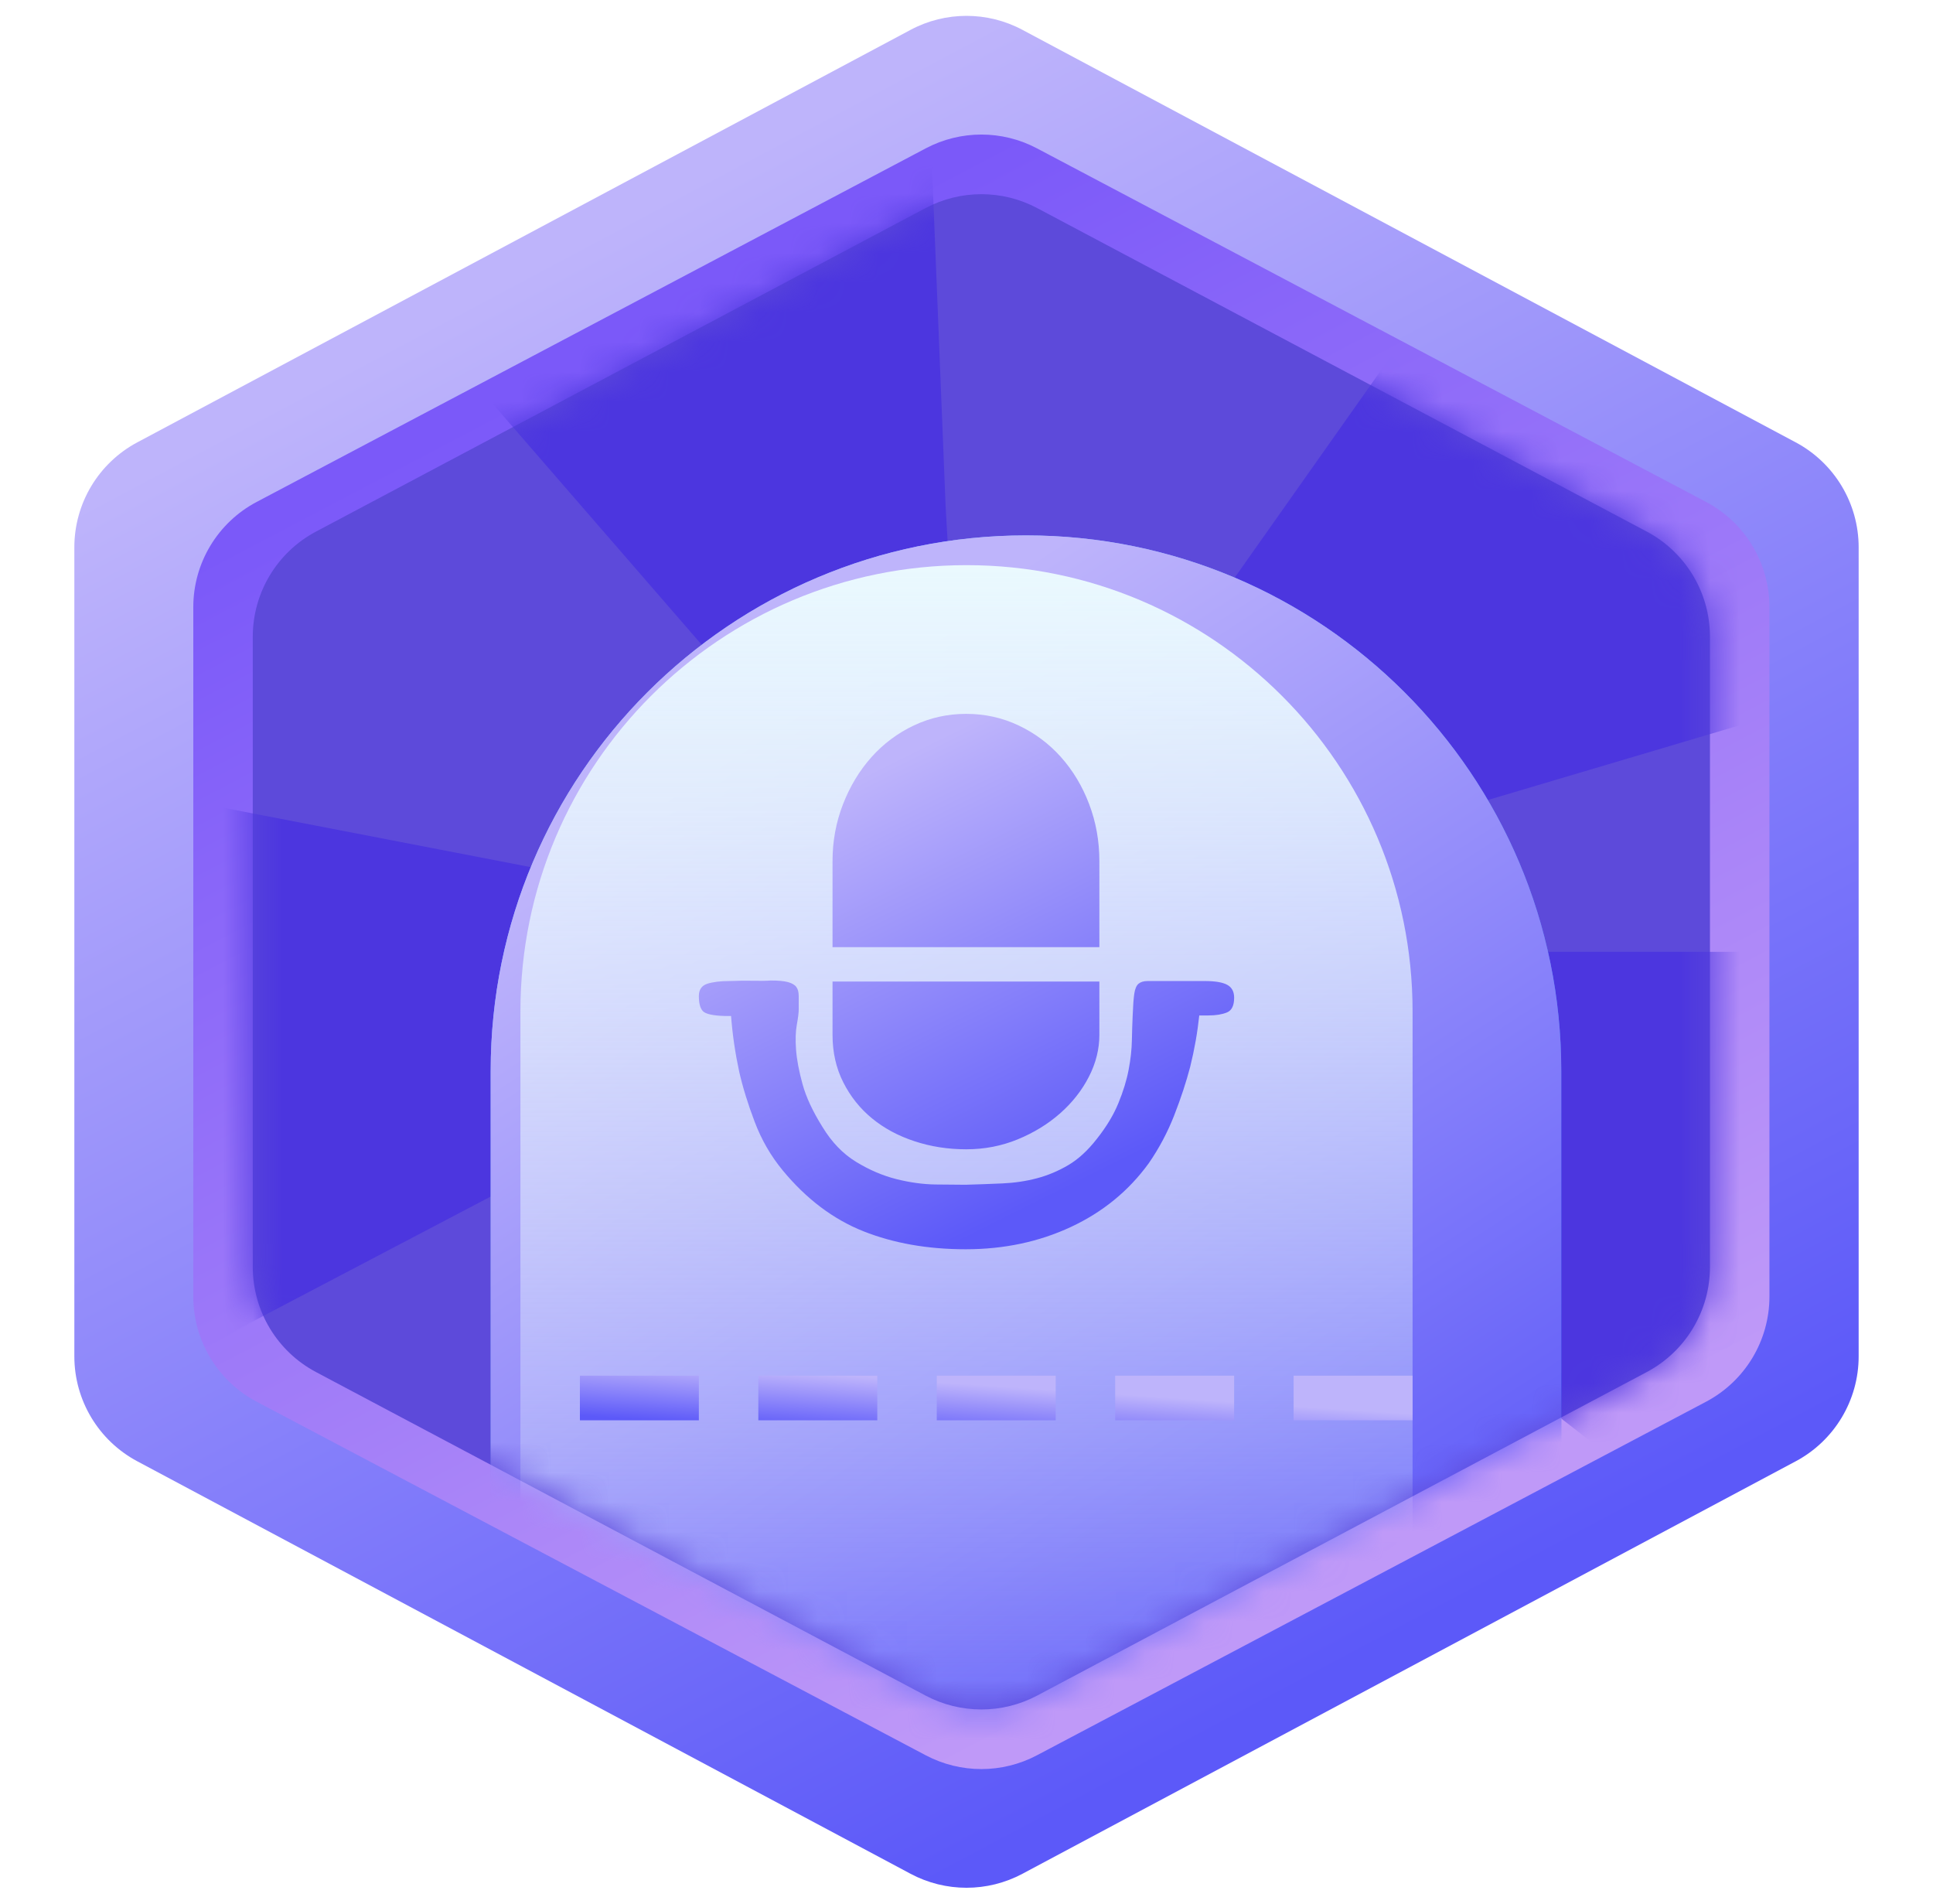 <svg width="65" height="64" viewBox="0 0 65 64" fill="none" xmlns="http://www.w3.org/2000/svg">
<g id="Frame 283">
<path id="Polygon 14" d="M30.618 1.004C31.794 0.376 33.206 0.376 34.382 1.004L60.382 14.871C61.686 15.566 62.5 16.923 62.5 18.4V45.6C62.5 47.077 61.686 48.434 60.382 49.129L34.382 62.996C33.206 63.623 31.794 63.623 30.618 62.996L4.618 49.129C3.314 48.434 2.5 47.077 2.5 45.6V18.4C2.5 16.923 3.314 15.566 4.618 14.871L30.618 1.004Z" fill="url(#paint0_linear_976_8427)"/>
<path id="Polygon 16" d="M31.131 4.987C32.301 4.369 33.699 4.369 34.868 4.987L57.368 16.874C58.68 17.567 59.5 18.928 59.5 20.411V43.589C59.5 45.072 58.68 46.433 57.368 47.126L34.868 59.013C33.699 59.63 32.301 59.63 31.131 59.013L8.632 47.126C7.32 46.433 6.5 45.072 6.5 43.589V20.411C6.5 18.928 7.32 17.567 8.632 16.874L31.131 4.987Z" fill="url(#paint1_linear_976_8427)"/>
<path id="Polygon 17" d="M31.125 6.995C32.298 6.373 33.702 6.373 34.875 6.995L55.375 17.872C56.682 18.566 57.5 19.925 57.5 21.406V42.594C57.5 44.075 56.682 45.434 55.375 46.128L34.875 57.005C33.702 57.627 32.298 57.627 31.125 57.005L10.625 46.128C9.318 45.434 8.5 44.075 8.5 42.594V21.406C8.5 19.925 9.318 18.566 10.625 17.872L31.125 6.995Z" fill="#5D4ADA"/>
<g id="Mask group">
<mask id="mask0_976_8427" style="mask-type:alpha" maskUnits="userSpaceOnUse" x="8" y="6" width="50" height="52">
<path id="Polygon 18" d="M31.125 6.995C32.298 6.373 33.702 6.373 34.875 6.995L55.375 17.872C56.682 18.566 57.5 19.925 57.5 21.406V42.594C57.5 44.075 56.682 45.434 55.375 46.128L34.875 57.005C33.702 57.627 32.298 57.627 31.125 57.005L10.625 46.128C9.318 45.434 8.5 44.075 8.5 42.594V21.406C8.5 19.925 9.318 18.566 10.625 17.872L31.125 6.995Z" fill="url(#paint2_linear_976_8427)"/>
</mask>
<g mask="url(#mask0_976_8427)">
<circle id="Ellipse 73" cx="32.5" cy="32" r="18" stroke="#4C36DF" stroke-width="24" stroke-dasharray="12 12"/>
<g id="Rectangle 174" filter="url(#filter0_i_976_8427)">
<path d="M14.5 34C14.5 24.059 22.559 16 32.5 16C42.441 16 50.5 24.059 50.5 34V61.913C50.5 62.514 50.014 63 49.413 63H15.587C14.986 63 14.5 62.514 14.5 61.913V34Z" fill="url(#paint3_linear_976_8427)"/>
<path d="M14.5 34C14.5 24.059 22.559 16 32.5 16C42.441 16 50.5 24.059 50.5 34V61.913C50.5 62.514 50.014 63 49.413 63H15.587C14.986 63 14.5 62.514 14.5 61.913V34Z" fill="url(#paint4_linear_976_8427)"/>
</g>
<path id="Rectangle 175" d="M17.5 34C17.5 25.716 24.216 19 32.5 19C40.784 19 47.5 25.716 47.5 34V59.344C47.5 59.706 47.206 60 46.844 60H18.156C17.794 60 17.5 59.706 17.5 59.344V34Z" fill="url(#paint5_linear_976_8427)"/>
<path id="Vector 111" d="M47.5 47L17.5 47" stroke="url(#paint6_linear_976_8427)" stroke-width="1.5" stroke-dasharray="4 2"/>
<path id="Vector" d="M36.968 31.843H27.995V28.952C27.995 28.277 28.113 27.639 28.348 27.036C28.582 26.434 28.901 25.907 29.304 25.455C29.708 25.003 30.183 24.648 30.731 24.389C31.278 24.13 31.865 24 32.491 24C33.117 24 33.704 24.13 34.251 24.389C34.799 24.648 35.274 25.003 35.678 25.455C36.081 25.907 36.397 26.434 36.625 27.036C36.854 27.639 36.968 28.277 36.968 28.952V31.843ZM32.491 38.639C31.877 38.639 31.296 38.548 30.749 38.367C30.201 38.187 29.726 37.931 29.323 37.599C28.919 37.268 28.597 36.864 28.357 36.389C28.116 35.913 27.995 35.38 27.995 34.789V33.542V33H36.968V34.789C36.968 35.271 36.851 35.741 36.616 36.199C36.382 36.657 36.06 37.066 35.651 37.428C35.241 37.789 34.766 38.081 34.224 38.304C33.682 38.527 33.105 38.639 32.491 38.639ZM40.507 32.982C40.856 32.982 41.109 33.024 41.265 33.108C41.422 33.193 41.5 33.337 41.5 33.542C41.5 33.807 41.419 33.973 41.256 34.039C41.094 34.105 40.886 34.139 40.633 34.139H40.327C40.266 34.717 40.164 35.295 40.02 35.873C39.887 36.38 39.71 36.919 39.487 37.491C39.264 38.063 38.978 38.602 38.629 39.108C37.955 40.036 37.083 40.75 36.011 41.25C34.94 41.75 33.761 42 32.473 42C31.197 42 30.051 41.798 29.034 41.395C28.017 40.991 27.111 40.307 26.316 39.343C25.919 38.861 25.606 38.319 25.378 37.717C25.149 37.114 24.974 36.548 24.854 36.018C24.722 35.404 24.631 34.783 24.583 34.157H24.367C23.969 34.145 23.726 34.09 23.635 33.994C23.545 33.898 23.5 33.729 23.5 33.488C23.5 33.271 23.596 33.133 23.789 33.072C23.981 33.012 24.228 32.982 24.529 32.982C24.83 32.97 25.101 32.967 25.341 32.973C25.582 32.979 25.775 32.976 25.919 32.964C26.172 32.964 26.365 32.982 26.497 33.018C26.629 33.054 26.723 33.108 26.777 33.181C26.831 33.253 26.858 33.355 26.858 33.488V33.94C26.858 34.048 26.837 34.217 26.795 34.446C26.753 34.675 26.744 34.955 26.768 35.286C26.792 35.617 26.864 36.003 26.985 36.443C27.105 36.883 27.328 37.361 27.652 37.88C27.965 38.398 28.345 38.792 28.79 39.063C29.235 39.334 29.687 39.527 30.144 39.642C30.601 39.756 31.038 39.816 31.453 39.822C31.868 39.828 32.208 39.831 32.473 39.831C32.894 39.819 33.306 39.804 33.71 39.786C34.113 39.768 34.498 39.711 34.865 39.614C35.232 39.518 35.584 39.37 35.921 39.172C36.258 38.973 36.577 38.681 36.878 38.295C37.203 37.886 37.447 37.482 37.609 37.084C37.772 36.687 37.886 36.313 37.952 35.964C38.019 35.614 38.055 35.286 38.061 34.979C38.067 34.672 38.076 34.392 38.088 34.139C38.1 33.813 38.118 33.569 38.142 33.407C38.166 33.244 38.214 33.133 38.286 33.072C38.359 33.012 38.461 32.982 38.593 32.982H39.117H40.507Z" fill="url(#paint7_linear_976_8427)"/>
</g>
</g>
</g>
<defs>
<filter id="filter0_i_976_8427" x="14.5" y="16" width="38" height="49" filterUnits="userSpaceOnUse" color-interpolation-filters="sRGB">
<feFlood flood-opacity="0" result="BackgroundImageFix"/>
<feBlend mode="normal" in="SourceGraphic" in2="BackgroundImageFix" result="shape"/>
<feColorMatrix in="SourceAlpha" type="matrix" values="0 0 0 0 0 0 0 0 0 0 0 0 0 0 0 0 0 0 127 0" result="hardAlpha"/>
<feOffset dx="2" dy="2"/>
<feGaussianBlur stdDeviation="1"/>
<feComposite in2="hardAlpha" operator="arithmetic" k2="-1" k3="1"/>
<feColorMatrix type="matrix" values="0 0 0 0 1 0 0 0 0 1 0 0 0 0 1 0 0 0 0.25 0"/>
<feBlend mode="normal" in2="shape" result="effect1_innerShadow_976_8427"/>
</filter>
<linearGradient id="paint0_linear_976_8427" x1="19.713" y1="8" x2="45.213" y2="56" gradientUnits="userSpaceOnUse">
<stop stop-color="#BEB4FB"/>
<stop offset="1" stop-color="#5C59F9"/>
</linearGradient>
<linearGradient id="paint1_linear_976_8427" x1="21.705" y1="11" x2="43.898" y2="53.174" gradientUnits="userSpaceOnUse">
<stop stop-color="#7B59F9"/>
<stop offset="1" stop-color="#BF99F8"/>
</linearGradient>
<linearGradient id="paint2_linear_976_8427" x1="22.557" y1="12.5" x2="43.217" y2="51.588" gradientUnits="userSpaceOnUse">
<stop stop-color="#478EFF"/>
<stop offset="1" stop-color="#6196F2"/>
</linearGradient>
<linearGradient id="paint3_linear_976_8427" x1="24.828" y1="21.875" x2="45.484" y2="53.642" gradientUnits="userSpaceOnUse">
<stop stop-color="#87B5FF"/>
<stop offset="1" stop-color="#1563E1"/>
</linearGradient>
<linearGradient id="paint4_linear_976_8427" x1="24.828" y1="21.875" x2="45.484" y2="53.642" gradientUnits="userSpaceOnUse">
<stop stop-color="#BEB4FB"/>
<stop offset="1" stop-color="#5C59F9"/>
</linearGradient>
<linearGradient id="paint5_linear_976_8427" x1="32.5" y1="19" x2="32.5" y2="60" gradientUnits="userSpaceOnUse">
<stop stop-color="#EAF9FE"/>
<stop offset="1" stop-color="#EAF9FE" stop-opacity="0"/>
</linearGradient>
<linearGradient id="paint6_linear_976_8427" x1="43.75" y1="47.287" x2="43.621" y2="49.209" gradientUnits="userSpaceOnUse">
<stop stop-color="#BEB4FB"/>
<stop offset="1" stop-color="#5C59F9"/>
</linearGradient>
<linearGradient id="paint7_linear_976_8427" x1="28.664" y1="26.25" x2="35.572" y2="40.12" gradientUnits="userSpaceOnUse">
<stop stop-color="#BEB4FB"/>
<stop offset="1" stop-color="#5C59F9"/>
</linearGradient>
</defs>
</svg>
